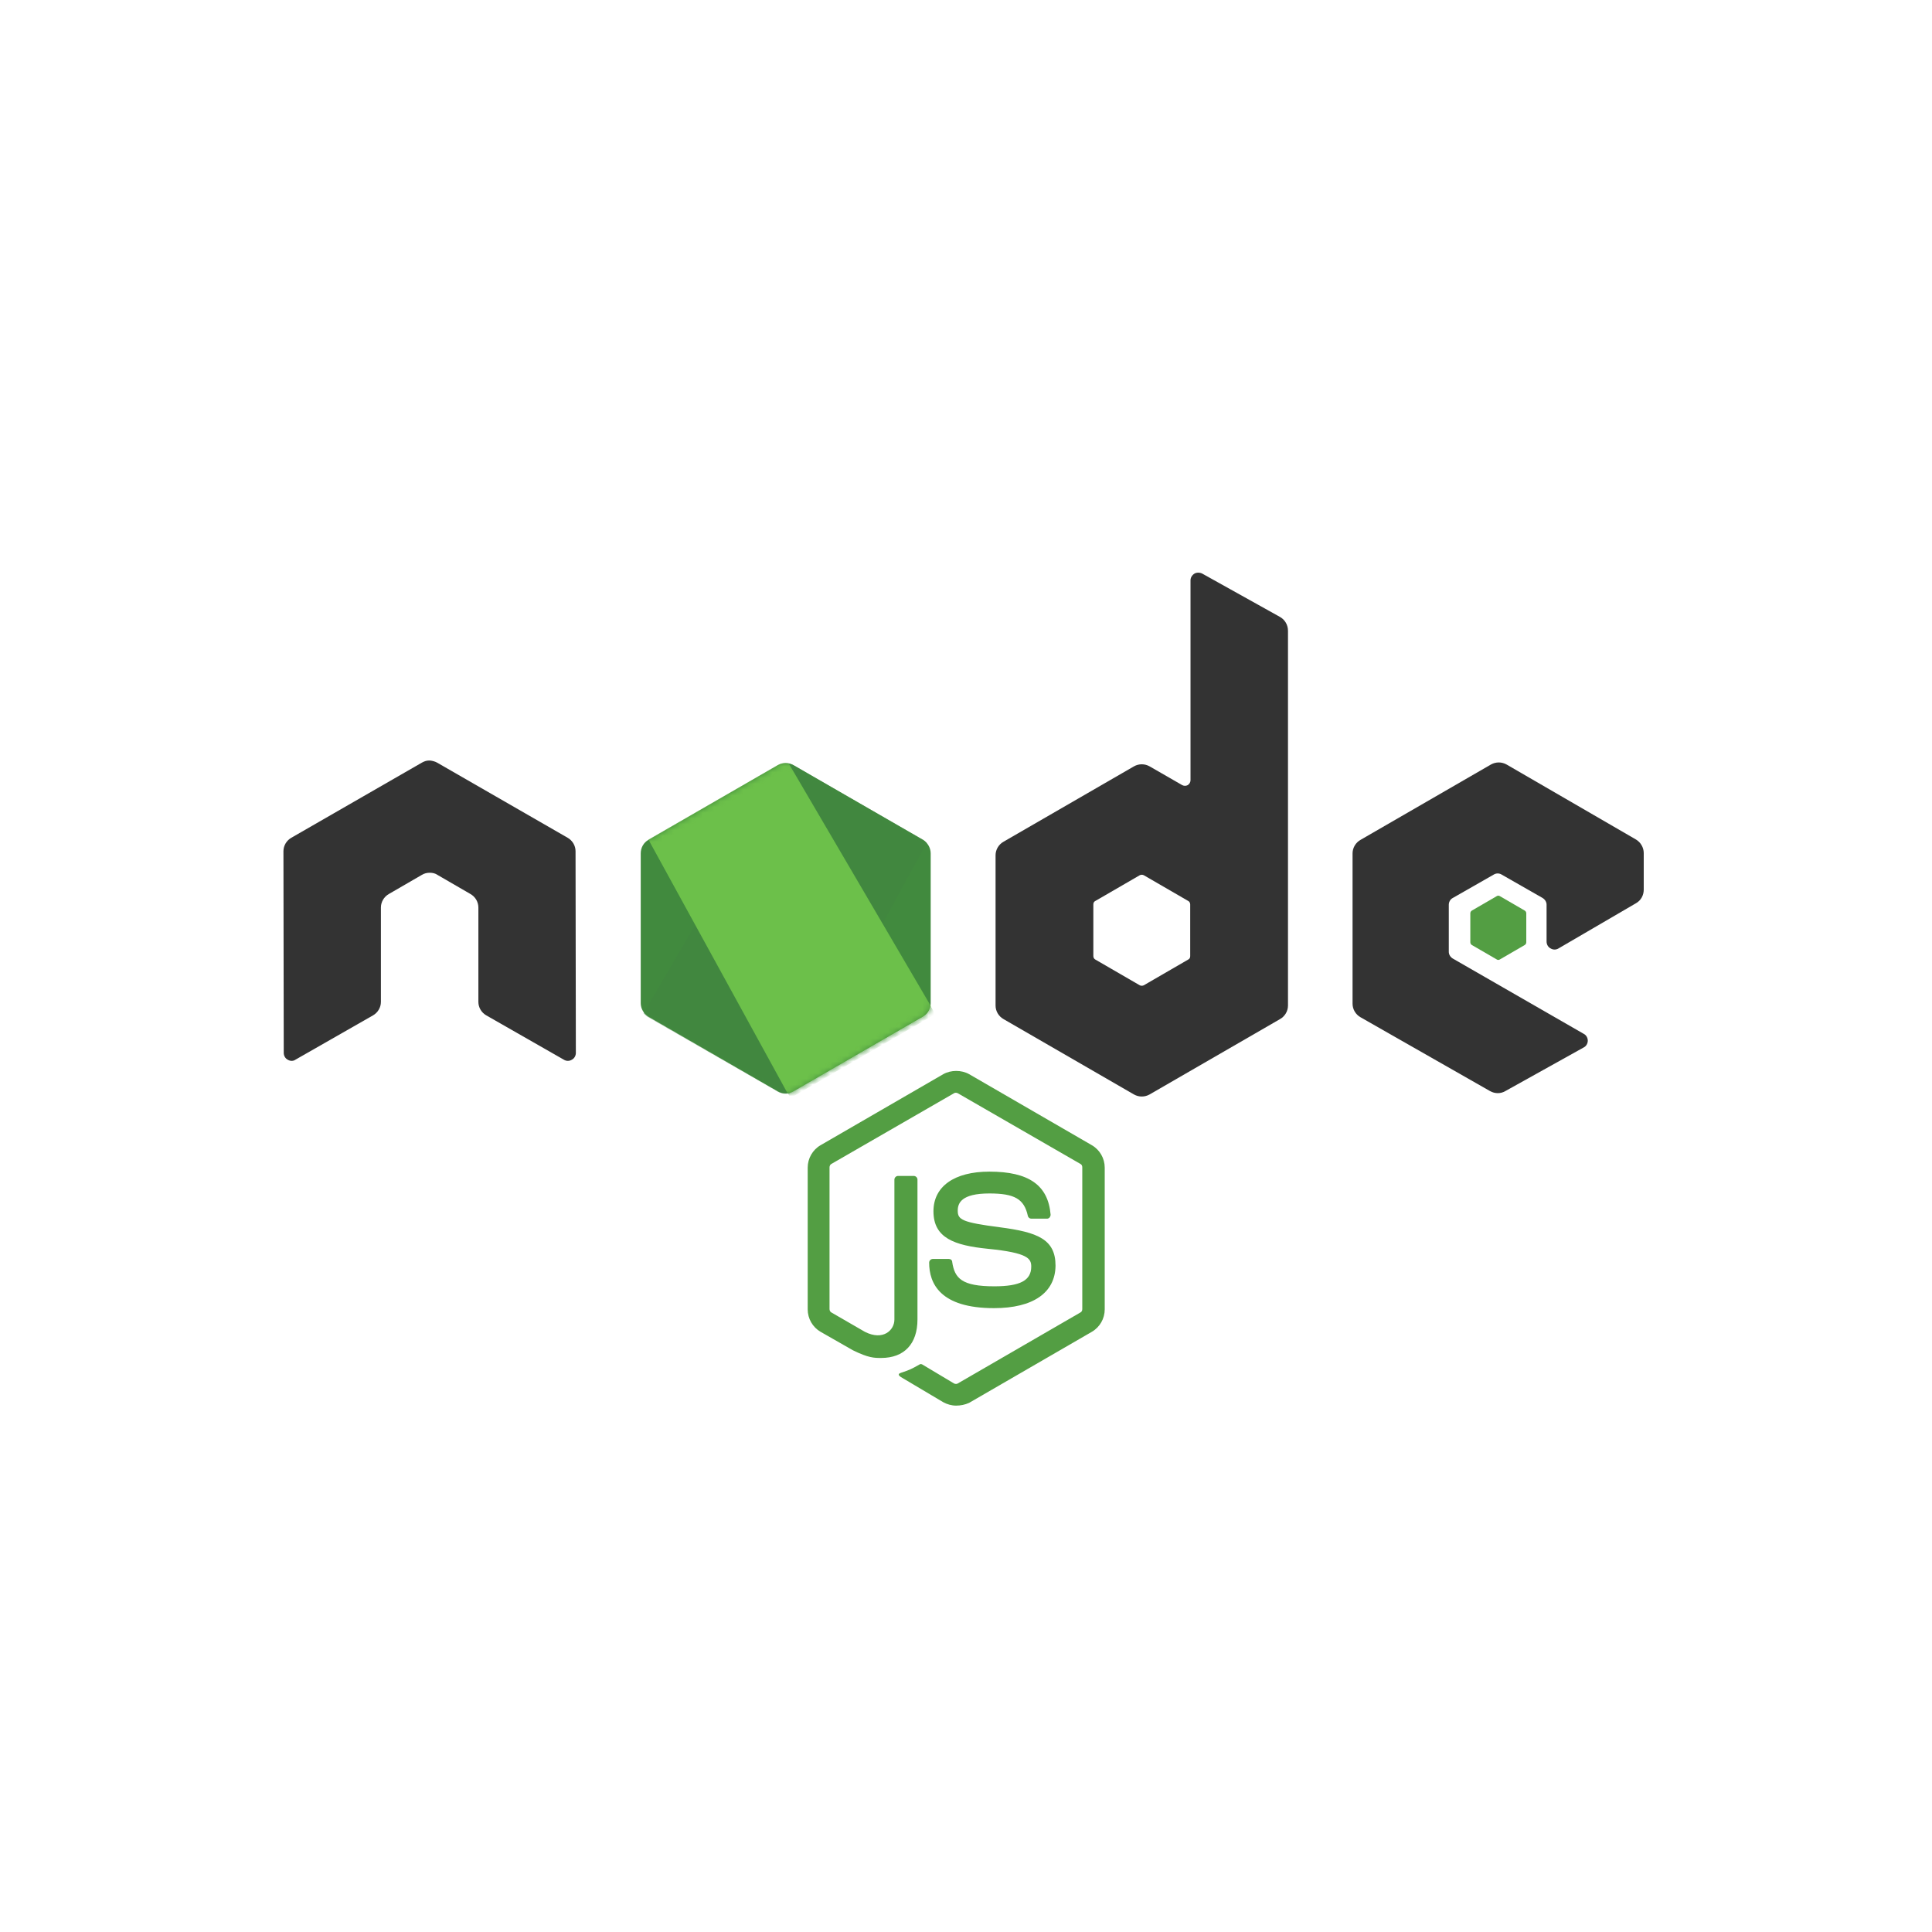 <svg width="334" height="334" viewBox="0 0 334 334" fill="none" xmlns="http://www.w3.org/2000/svg">
<g filter="url(#filter0_d_1_231)">
<circle cx="167" cy="167" r="153" fill="white"/>
</g>
<g filter="url(#filter1_d_1_231)">
<path d="M165.307 239C164.51 239 163.766 238.787 163.075 238.415L156.005 234.216C154.942 233.631 155.473 233.419 155.792 233.312C157.227 232.834 157.493 232.728 158.982 231.877C159.141 231.771 159.354 231.824 159.513 231.93L164.935 235.173C165.148 235.279 165.414 235.279 165.573 235.173L186.783 222.894C186.995 222.787 187.102 222.575 187.102 222.309V197.804C187.102 197.538 186.995 197.326 186.783 197.219L165.573 184.993C165.36 184.887 165.095 184.887 164.935 184.993L143.726 197.219C143.513 197.326 143.407 197.591 143.407 197.804V222.309C143.407 222.522 143.513 222.787 143.726 222.894L149.52 226.243C152.656 227.837 154.623 225.977 154.623 224.116V199.93C154.623 199.611 154.889 199.292 155.261 199.292H157.972C158.291 199.292 158.61 199.558 158.61 199.93V224.116C158.61 228.316 156.324 230.761 152.337 230.761C151.114 230.761 150.158 230.761 147.447 229.432L141.865 226.243C140.483 225.445 139.633 223.957 139.633 222.362V197.857C139.633 196.262 140.483 194.774 141.865 193.977L163.075 181.698C164.404 180.953 166.211 180.953 167.54 181.698L188.75 193.977C190.132 194.774 190.982 196.262 190.982 197.857V222.362C190.982 223.957 190.132 225.445 188.75 226.243L167.54 238.522C166.849 238.841 166.052 239 165.307 239ZM171.846 222.149C162.543 222.149 160.63 217.897 160.63 214.282C160.63 213.963 160.895 213.645 161.267 213.645H164.032C164.351 213.645 164.616 213.857 164.616 214.176C165.042 216.993 166.264 218.375 171.899 218.375C176.364 218.375 178.278 217.365 178.278 214.973C178.278 213.591 177.746 212.581 170.783 211.89C164.988 211.306 161.374 210.03 161.374 205.405C161.374 201.1 164.988 198.548 171.048 198.548C177.852 198.548 181.201 200.887 181.627 205.99C181.627 206.149 181.573 206.309 181.467 206.468C181.361 206.575 181.201 206.681 181.042 206.681H178.278C178.012 206.681 177.746 206.468 177.693 206.203C177.055 203.279 175.407 202.322 171.048 202.322C166.158 202.322 165.573 204.023 165.573 205.299C165.573 206.841 166.264 207.319 172.856 208.169C179.394 209.02 182.477 210.243 182.477 214.814C182.424 219.492 178.597 222.149 171.846 222.149Z" fill="#539E43"/>
<path d="M99.499 143.159C99.499 142.203 98.968 141.299 98.117 140.821L75.579 127.85C75.206 127.638 74.781 127.532 74.356 127.478H74.143C73.718 127.478 73.293 127.638 72.921 127.85L50.382 140.821C49.532 141.299 49 142.203 49 143.159L49.053 178.03C49.053 178.508 49.319 178.987 49.744 179.199C50.169 179.465 50.701 179.465 51.073 179.199L64.469 171.545C65.319 171.066 65.851 170.163 65.851 169.206V152.887C65.851 151.93 66.382 151.027 67.233 150.548L72.921 147.252C73.346 146.987 73.824 146.88 74.303 146.88C74.781 146.88 75.26 146.987 75.632 147.252L81.319 150.548C82.17 151.027 82.701 151.93 82.701 152.887V169.206C82.701 170.163 83.233 171.066 84.084 171.545L97.479 179.199C97.904 179.465 98.436 179.465 98.861 179.199C99.286 178.987 99.552 178.508 99.552 178.03L99.499 143.159Z" fill="#333333"/>
<path d="M207.833 95.159C207.408 94.947 206.876 94.947 206.504 95.159C206.079 95.425 205.813 95.85 205.813 96.329V130.88C205.813 131.199 205.653 131.518 205.335 131.731C205.016 131.89 204.697 131.89 204.378 131.731L198.743 128.488C197.893 128.01 196.883 128.01 196.032 128.488L173.494 141.512C172.643 141.99 172.111 142.894 172.111 143.851V169.844C172.111 170.801 172.643 171.704 173.494 172.183L196.032 185.206C196.883 185.684 197.893 185.684 198.743 185.206L221.282 172.183C222.132 171.704 222.664 170.801 222.664 169.844V105.047C222.664 104.037 222.132 103.133 221.282 102.654L207.833 95.159ZM205.76 161.286C205.76 161.552 205.653 161.764 205.441 161.87L197.733 166.336C197.52 166.442 197.255 166.442 197.042 166.336L189.334 161.87C189.122 161.764 189.015 161.498 189.015 161.286V152.355C189.015 152.09 189.122 151.877 189.334 151.771L197.042 147.306C197.255 147.199 197.52 147.199 197.733 147.306L205.441 151.771C205.653 151.877 205.76 152.143 205.76 152.355V161.286Z" fill="#333333"/>
<path d="M282.837 152.143C283.688 151.664 284.166 150.761 284.166 149.804V143.478C284.166 142.522 283.635 141.618 282.837 141.14L260.458 128.169C259.608 127.691 258.598 127.691 257.747 128.169L235.209 141.193C234.358 141.671 233.827 142.575 233.827 143.532V169.525C233.827 170.482 234.358 171.385 235.209 171.864L257.588 184.621C258.438 185.1 259.448 185.1 260.246 184.621L273.801 177.073C274.226 176.861 274.492 176.382 274.492 175.904C274.492 175.425 274.226 174.947 273.801 174.734L251.156 161.711C250.731 161.445 250.465 161.02 250.465 160.542V152.409C250.465 151.93 250.731 151.452 251.156 151.239L258.226 147.199C258.651 146.934 259.182 146.934 259.608 147.199L266.678 151.239C267.103 151.505 267.369 151.93 267.369 152.409V158.787C267.369 159.266 267.634 159.744 268.06 159.957C268.485 160.223 269.016 160.223 269.442 159.957L282.837 152.143Z" fill="#333333"/>
<path d="M258.757 150.92C258.917 150.814 259.129 150.814 259.289 150.92L263.594 153.419C263.754 153.525 263.86 153.684 263.86 153.897V158.894C263.86 159.106 263.754 159.266 263.594 159.372L259.289 161.87C259.129 161.977 258.917 161.977 258.757 161.87L254.451 159.372C254.292 159.266 254.186 159.106 254.186 158.894V153.897C254.186 153.684 254.292 153.525 254.451 153.419L258.757 150.92Z" fill="#539E43"/>
<path d="M137.187 128.276C136.337 127.797 135.327 127.797 134.476 128.276L112.097 141.193C111.247 141.671 110.768 142.575 110.768 143.532V169.419C110.768 170.375 111.3 171.279 112.097 171.758L134.476 184.674C135.327 185.153 136.337 185.153 137.187 184.674L159.566 171.758C160.417 171.279 160.895 170.375 160.895 169.419V143.532C160.895 142.575 160.364 141.671 159.566 141.193L137.187 128.276Z" fill="url(#paint0_linear_1_231)"/>
<mask id="mask0_1_231" style="mask-type:luminance" maskUnits="userSpaceOnUse" x="110" y="127" width="51" height="59">
<path d="M137.187 128.276C136.337 127.797 135.327 127.797 134.476 128.276L112.097 141.193C111.247 141.671 110.768 142.575 110.768 143.532V169.419C110.768 170.375 111.3 171.279 112.097 171.758L134.476 184.674C135.327 185.153 136.337 185.153 137.187 184.674L159.566 171.758C160.417 171.279 160.895 170.375 160.895 169.419V143.532C160.895 142.575 160.364 141.671 159.566 141.193L137.187 128.276Z" fill="white"/>
</mask>
<g mask="url(#mask0_1_231)">
<path d="M159.62 141.193L137.134 128.276C136.922 128.169 136.656 128.063 136.443 128.01L111.247 171.173C111.459 171.439 111.725 171.651 111.991 171.811L134.476 184.728C135.114 185.1 135.858 185.206 136.549 184.993L160.204 141.724C160.045 141.512 159.832 141.352 159.62 141.193Z" fill="url(#paint1_linear_1_231)"/>
</g>
<mask id="mask1_1_231" style="mask-type:luminance" maskUnits="userSpaceOnUse" x="110" y="127" width="51" height="59">
<path d="M137.187 128.276C136.337 127.797 135.327 127.797 134.476 128.276L112.097 141.193C111.247 141.671 110.768 142.575 110.768 143.532V169.419C110.768 170.375 111.3 171.279 112.097 171.758L134.476 184.674C135.327 185.153 136.337 185.153 137.187 184.674L159.566 171.758C160.417 171.279 160.895 170.375 160.895 169.419V143.532C160.895 142.575 160.364 141.671 159.566 141.193L137.187 128.276Z" fill="white"/>
</mask>
<g mask="url(#mask1_1_231)">
<path fill-rule="evenodd" clip-rule="evenodd" d="M159.673 171.758C160.311 171.386 160.789 170.748 161.002 170.057L136.337 127.957C135.699 127.851 135.008 127.904 134.423 128.276L112.097 141.14L136.177 185.047C136.496 184.993 136.868 184.887 137.187 184.728L159.673 171.758Z" fill="url(#paint2_linear_1_231)"/>
<path fill-rule="evenodd" clip-rule="evenodd" d="M159.673 171.758L137.24 184.675C136.922 184.834 136.603 184.94 136.23 184.993L136.656 185.791L161.533 171.385V171.067L160.895 170.003C160.789 170.748 160.311 171.385 159.673 171.758Z" fill="url(#paint3_linear_1_231)"/>
<path fill-rule="evenodd" clip-rule="evenodd" d="M159.673 171.758L137.24 184.675C136.922 184.834 136.603 184.94 136.23 184.993L136.656 185.791L161.533 171.385V171.067L160.895 170.003C160.789 170.748 160.311 171.385 159.673 171.758Z" fill="url(#paint4_linear_1_231)"/>
</g>
</g>
<defs>
<filter id="filter0_d_1_231" x="0" y="0" width="334" height="334" filterUnits="userSpaceOnUse" color-interpolation-filters="sRGB">
<feFlood flood-opacity="0" result="BackgroundImageFix"/>
<feColorMatrix in="SourceAlpha" type="matrix" values="0 0 0 0 0 0 0 0 0 0 0 0 0 0 0 0 0 0 127 0" result="hardAlpha"/>
<feOffset/>
<feGaussianBlur stdDeviation="7"/>
<feComposite in2="hardAlpha" operator="out"/>
<feColorMatrix type="matrix" values="0 0 0 0 0 0 0 0 0 0 0 0 0 0 0 0 0 0 0.25 0"/>
<feBlend mode="normal" in2="BackgroundImageFix" result="effect1_dropShadow_1_231"/>
<feBlend mode="normal" in="SourceGraphic" in2="effect1_dropShadow_1_231" result="shape"/>
</filter>
<filter id="filter1_d_1_231" x="45" y="95" width="243.166" height="152" filterUnits="userSpaceOnUse" color-interpolation-filters="sRGB">
<feFlood flood-opacity="0" result="BackgroundImageFix"/>
<feColorMatrix in="SourceAlpha" type="matrix" values="0 0 0 0 0 0 0 0 0 0 0 0 0 0 0 0 0 0 127 0" result="hardAlpha"/>
<feOffset dy="4"/>
<feGaussianBlur stdDeviation="2"/>
<feComposite in2="hardAlpha" operator="out"/>
<feColorMatrix type="matrix" values="0 0 0 0 0 0 0 0 0 0 0 0 0 0 0 0 0 0 0.25 0"/>
<feBlend mode="normal" in2="BackgroundImageFix" result="effect1_dropShadow_1_231"/>
<feBlend mode="normal" in="SourceGraphic" in2="effect1_dropShadow_1_231" result="shape"/>
</filter>
<linearGradient id="paint0_linear_1_231" x1="3528.85" y1="1126.7" x2="1075.85" y2="4980.99" gradientUnits="userSpaceOnUse">
<stop stop-color="#41873F"/>
<stop offset="0.329" stop-color="#418B3D"/>
<stop offset="0.635" stop-color="#419637"/>
<stop offset="0.932" stop-color="#3FA92D"/>
<stop offset="1" stop-color="#3FAE2A"/>
</linearGradient>
<linearGradient id="paint1_linear_1_231" x1="2229.96" y1="3277.69" x2="8373.2" y2="-59.964" gradientUnits="userSpaceOnUse">
<stop offset="0.138" stop-color="#41873F"/>
<stop offset="0.403" stop-color="#54A044"/>
<stop offset="0.714" stop-color="#66B848"/>
<stop offset="0.908" stop-color="#6CC04A"/>
</linearGradient>
<linearGradient id="paint2_linear_1_231" x1="-102.534" y1="2984.65" x2="5075.85" y2="2984.65" gradientUnits="userSpaceOnUse">
<stop offset="0.092" stop-color="#6CC04A"/>
<stop offset="0.286" stop-color="#66B848"/>
<stop offset="0.597" stop-color="#54A044"/>
<stop offset="0.862" stop-color="#41873F"/>
</linearGradient>
<linearGradient id="paint3_linear_1_231" x1="-2491.73" y1="963.721" x2="2686.66" y2="963.721" gradientUnits="userSpaceOnUse">
<stop offset="0.092" stop-color="#6CC04A"/>
<stop offset="0.286" stop-color="#66B848"/>
<stop offset="0.597" stop-color="#54A044"/>
<stop offset="0.862" stop-color="#41873F"/>
</linearGradient>
<linearGradient id="paint4_linear_1_231" x1="3441.09" y1="-3162.23" x2="2129.24" y2="3711.95" gradientUnits="userSpaceOnUse">
<stop stop-color="#41873F"/>
<stop offset="0.329" stop-color="#418B3D"/>
<stop offset="0.635" stop-color="#419637"/>
<stop offset="0.932" stop-color="#3FA92D"/>
<stop offset="1" stop-color="#3FAE2A"/>
</linearGradient>
</defs>
</svg>

